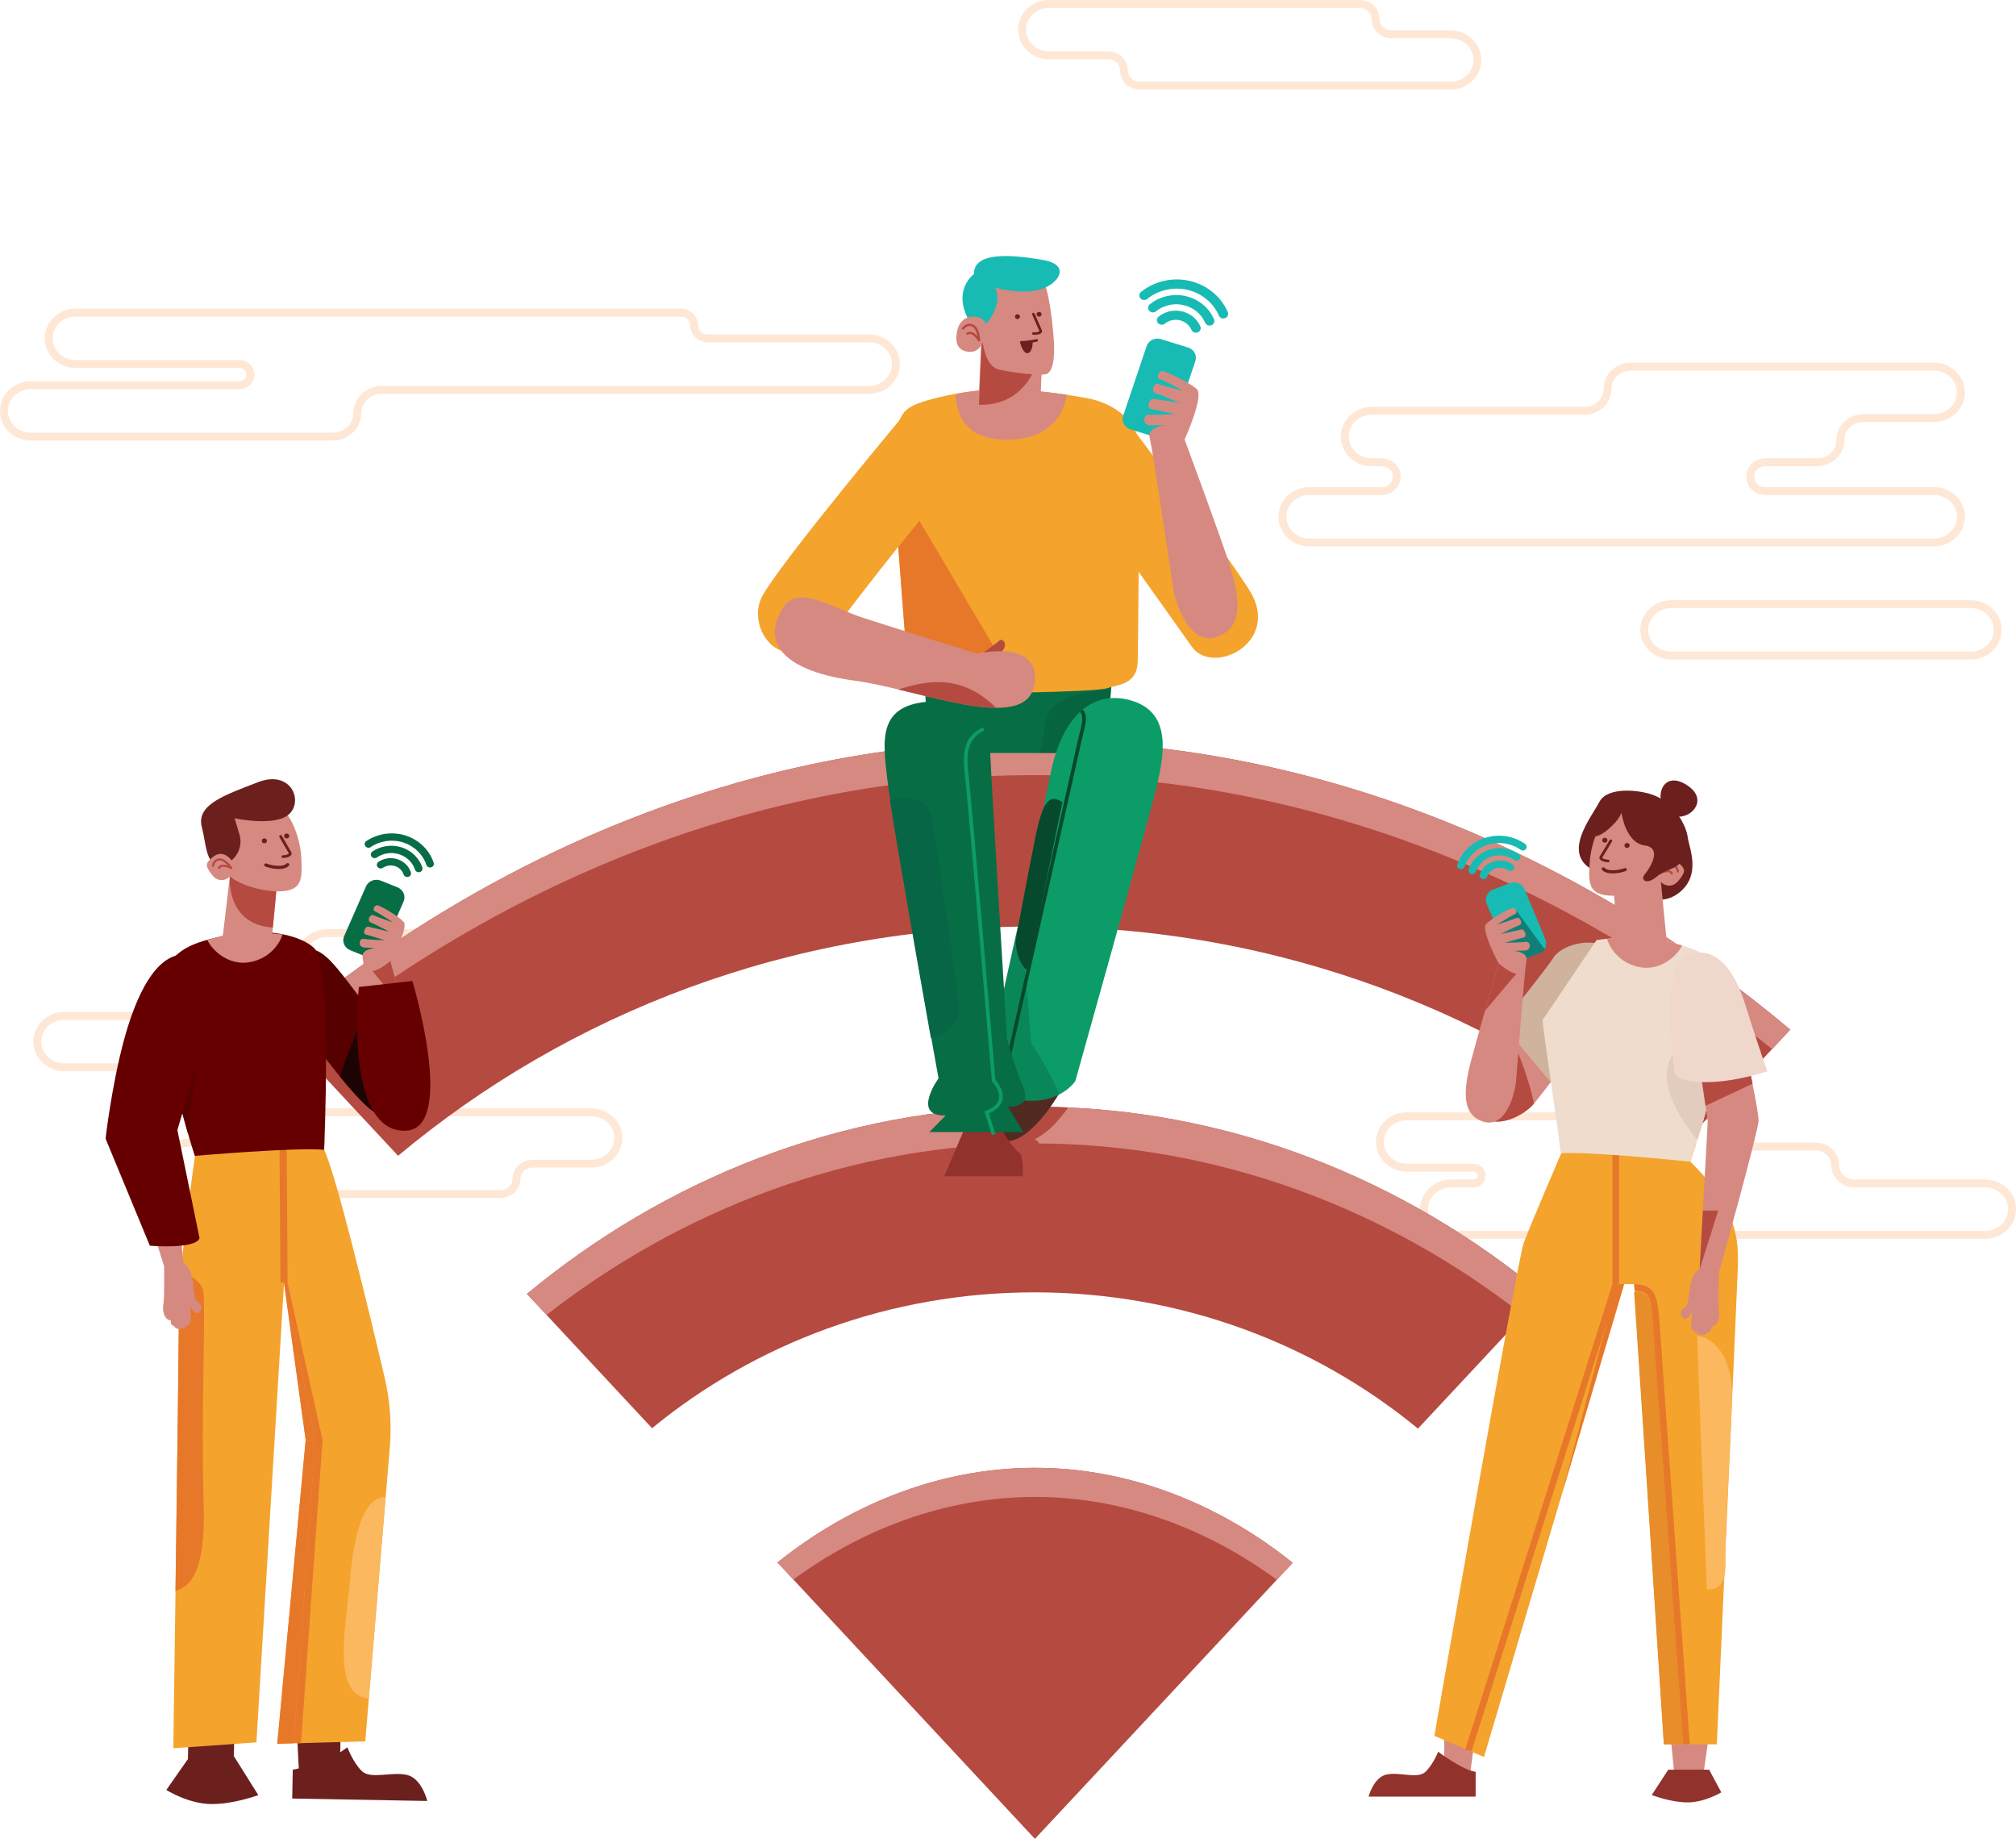 <svg width="511" height="466" viewBox="0 0 511 466" fill="none" xmlns="http://www.w3.org/2000/svg">
<path d="M220.281 85.756H179.37C177.485 85.756 175.953 84.291 175.953 82.488C175.953 80.686 174.42 79.221 172.535 79.221H19.145C15.387 79.221 12.334 82.14 12.334 85.733C12.334 89.326 15.387 92.244 19.145 92.244H60.676C62.22 92.244 63.485 93.442 63.485 94.93C63.485 96.407 62.232 97.616 60.676 97.616H7.81C4.052 97.616 1 100.535 1 104.128C1 107.721 4.052 110.64 7.81 110.64H84.378C87.795 110.64 90.568 107.988 90.568 104.721C90.568 101.454 93.341 98.802 96.758 98.802H220.281C224.039 98.802 227.091 95.884 227.091 92.291C227.091 88.674 224.051 85.756 220.281 85.756Z" stroke="#FEE7D5" stroke-width="2" stroke-miterlimit="10"/>
<path d="M348.656 4.837C348.656 2.721 346.856 1 344.643 1H265.886C262.128 1 259.075 3.919 259.075 7.512C259.075 11.105 262.128 14.023 265.886 14.023H280.881C283.094 14.023 284.894 15.744 284.894 17.86C284.894 19.977 286.694 21.698 288.907 21.698H367.664C371.422 21.698 374.474 18.779 374.474 15.186C374.474 11.593 371.422 8.674 367.664 8.674H352.669C350.443 8.674 348.656 6.965 348.656 4.837Z" stroke="#FEE7D5" stroke-width="2" stroke-miterlimit="10"/>
<path d="M67.158 285.709C67.158 283.593 68.957 281.872 71.171 281.872H149.928C153.685 281.872 156.738 284.791 156.738 288.384C156.738 291.977 153.685 294.895 149.928 294.895H134.933C132.719 294.895 130.919 296.616 130.919 298.733C130.919 300.849 129.12 302.57 126.906 302.57H48.15C44.392 302.57 41.339 299.651 41.339 296.058C41.339 292.465 44.392 289.547 48.15 289.547H63.144C65.358 289.547 67.158 287.837 67.158 285.709Z" stroke="#FEE7D5" stroke-width="2" stroke-miterlimit="10"/>
<path d="M465.161 295.233C465.161 292.651 462.972 290.558 460.272 290.558H443.356C441.142 290.558 439.343 288.837 439.343 286.721C439.343 284.605 437.543 282.884 435.329 282.884H356.573C352.815 282.884 349.762 285.802 349.762 289.395C349.762 292.988 352.815 295.907 356.573 295.907H373.489C374.644 295.907 375.581 296.802 375.581 297.907C375.581 299.012 374.644 299.907 373.489 299.907H367.761C364.003 299.907 360.951 302.826 360.951 306.419C360.951 310.012 364.003 312.93 367.761 312.93H503.19C506.947 312.93 510 310.012 510 306.419C510 302.826 506.947 299.907 503.19 299.907H470.038C467.35 299.907 465.161 297.814 465.161 295.233Z" stroke="#FEE7D5" stroke-width="2" stroke-miterlimit="10"/>
<path d="M92.222 270.465H16.275C12.517 270.465 9.464 267.547 9.464 263.954C9.464 260.361 12.517 257.442 16.275 257.442H92.234C95.992 257.442 99.045 260.361 99.045 263.954C99.032 267.547 95.992 270.465 92.222 270.465Z" stroke="#FEE7D5" stroke-width="2" stroke-miterlimit="10"/>
<path d="M117.53 249.488H82.955C79.197 249.488 76.145 246.57 76.145 242.977C76.145 239.384 79.197 236.465 82.955 236.465H117.53C121.288 236.465 124.34 239.384 124.34 242.977C124.34 246.581 121.288 249.488 117.53 249.488Z" stroke="#FEE7D5" stroke-width="2" stroke-miterlimit="10"/>
<path d="M499.553 166.128H423.594C419.836 166.128 416.783 163.209 416.783 159.616C416.783 156.023 419.836 153.105 423.594 153.105H499.553C503.311 153.105 506.364 156.023 506.364 159.616C506.364 163.221 503.311 166.128 499.553 166.128Z" stroke="#FEE7D5" stroke-width="2" stroke-miterlimit="10"/>
<path d="M466.487 111.535C466.487 108.442 469.114 105.93 472.349 105.93H490.226C493.984 105.93 497.036 103.012 497.036 99.419C497.036 95.826 493.984 92.907 490.226 92.907H413.33C410.095 92.907 407.468 95.419 407.468 98.512C407.468 101.605 404.841 104.116 401.606 104.116H347.683C343.925 104.116 340.872 107.035 340.872 110.628C340.872 114.221 343.925 117.14 347.683 117.14H350.225C352.328 117.14 354.043 118.779 354.043 120.791C354.043 122.802 352.328 124.442 350.225 124.442H331.873C328.115 124.442 325.063 127.36 325.063 130.954C325.063 134.547 328.115 137.465 331.873 137.465H490.238C493.996 137.465 497.048 134.547 497.048 130.954C497.048 127.36 493.996 124.442 490.238 124.442H447.442C445.338 124.442 443.623 122.802 443.623 120.791C443.623 118.779 445.338 117.14 447.442 117.14H460.637C463.86 117.14 466.487 114.628 466.487 111.535Z" stroke="#FEE7D5" stroke-width="2" stroke-miterlimit="10"/>
<path d="M262.298 327.5C299.378 327.5 333.272 340.535 359.419 362.035L391.16 328.035C356.609 299.256 311.624 280.465 262.298 280.465C213.033 280.465 168.121 299.221 133.571 327.895L165.275 361.93C191.422 340.5 225.255 327.5 262.298 327.5Z" fill="#B54A41"/>
<path d="M386.198 333.349L391.16 328.035C356.609 299.256 311.624 280.465 262.298 280.465C213.033 280.465 168.121 299.221 133.571 327.895L138.532 333.221C172.365 306.802 215.355 289.767 262.298 289.767C309.302 289.767 352.341 306.837 386.198 333.349Z" fill="#D68981"/>
<path d="M262.225 234.79C324.102 234.79 380.494 256.86 423.74 293.058L453.778 260.93C402.555 217.849 335.667 187.721 262.225 187.721C188.88 187.721 122.09 217.767 70.928 260.732L100.905 292.895C144.127 256.744 200.409 234.79 262.225 234.79Z" fill="#B54A41"/>
<path d="M449.181 265.849L453.79 260.93C402.567 217.849 335.679 187.721 262.237 187.721C188.892 187.721 122.102 217.767 70.939 260.732L75.536 265.663C126.067 224.721 191.069 196.43 262.225 196.43C333.49 196.442 398.578 224.814 449.181 265.849Z" fill="#D68981"/>
<path d="M327.653 396.046C309.971 381.802 287.18 371.965 262.322 371.965C237.465 371.965 214.723 381.779 197.065 395.953L262.322 466L327.653 396.046Z" fill="#B54A41"/>
<path d="M323.639 400.349L327.665 396.046C309.982 381.802 287.192 371.965 262.334 371.965C237.476 371.965 214.735 381.779 197.076 395.953L201.102 400.267C218.128 387.767 239.337 379.349 262.346 379.349C285.343 379.349 306.577 387.791 323.639 400.349Z" fill="#D68981"/>
<path d="M243.375 281.384L240.213 284.605H248.483L244.008 295.163H263.843C263.843 295.163 264.366 290.046 262.809 289.058C262.651 288.953 262.481 288.802 262.286 288.628C262.468 288.546 262.651 288.465 262.833 288.384C262.894 288.349 262.955 288.314 263.016 288.279C263.283 288.139 263.539 287.988 263.806 287.825C263.843 287.802 263.879 287.779 263.916 287.756C264.195 287.57 264.487 287.372 264.767 287.151C264.84 287.105 264.901 287.046 264.974 287C265.253 286.779 265.533 286.546 265.813 286.302C265.837 286.279 265.861 286.256 265.886 286.244C266.153 286.012 266.409 285.767 266.664 285.512C266.725 285.453 266.786 285.395 266.847 285.337C267.114 285.07 267.382 284.802 267.637 284.512C267.686 284.465 267.722 284.419 267.771 284.36C268.014 284.105 268.245 283.837 268.476 283.57C268.513 283.523 268.561 283.477 268.598 283.43C268.853 283.128 269.109 282.825 269.352 282.523C269.4 282.465 269.437 282.407 269.486 282.349C269.729 282.035 269.972 281.732 270.203 281.419C270.398 281.163 270.58 280.907 270.762 280.651C267.941 280.523 265.12 280.453 262.274 280.453C255.913 280.453 249.602 280.779 243.375 281.384Z" fill="#B54A41"/>
<path d="M284.176 104.721L273.608 123.779C273.608 123.779 296.642 156.197 302.078 163.86C307.514 171.535 325.111 162.593 316.574 149.372C308.025 136.139 284.176 104.721 284.176 104.721Z" fill="#F4A32D"/>
<path d="M242.196 190.826H273.608C277.269 190.826 280.333 188.163 280.674 184.674L281.878 172.302H234.266L235.118 184.488C235.373 188.058 238.462 190.826 242.196 190.826Z" fill="#076D45"/>
<path opacity="0.25" d="M273.62 190.826C277.281 190.826 280.346 188.163 280.686 184.675L281.647 174.791C275.274 175.07 265.959 176.442 265.034 183.14C264.682 185.64 264.11 188.291 263.478 190.814H273.62V190.826Z" fill="#06492C"/>
<path d="M269.729 274.709C268.671 277.291 260.754 290.384 254.369 289.058C247.984 287.744 251.438 274.872 253.165 270.919L269.729 274.709Z" fill="#6B201E"/>
<path d="M287.326 177.709C278.91 174.884 269.644 178.942 266.19 196.511C262.736 214.081 250.064 270.488 250.064 270.488C250.064 270.488 250.854 278.163 259.902 278.895C268.95 279.639 272.574 273.942 272.574 273.942C272.574 273.942 291.729 205.709 293.273 198.965C295.085 191.07 296.897 180.93 287.326 177.709Z" fill="#0C9C67"/>
<path d="M254.174 276.814L253.287 276.628C253.469 275.826 271.2 196.756 273.158 187.872C273.304 187.233 273.45 186.616 273.608 186.012C274.216 183.547 274.751 181.419 273.766 180.407L274.435 179.814C275.761 181.163 275.177 183.5 274.508 186.209C274.362 186.802 274.204 187.419 274.07 188.047C272.1 196.942 254.357 276.023 254.174 276.814Z" fill="#06492C"/>
<path opacity="0.25" d="M258.674 231.709C254.381 251.233 250.052 270.5 250.052 270.5C250.052 270.5 250.283 272.651 251.839 274.791C250.368 280.163 249.444 288.047 254.369 289.058C259.404 290.105 265.399 282.163 268.221 277.5C268.342 277.442 268.44 277.384 268.549 277.326C266.068 271.465 261.374 264.186 261.374 264.186L258.674 231.709Z" fill="#06492C"/>
<path d="M269.303 203.256C265.74 201.105 264.256 203.139 262.286 212.919C260.316 222.698 258.078 234.779 257.555 237.849C257.154 240.267 258.492 244.826 260.474 245.919C263.295 232.349 266.944 214.802 269.303 203.256Z" fill="#06492C"/>
<path d="M227.517 136.407C227.517 136.407 229.937 168.767 230.277 171.488C230.606 174.197 231.871 175.116 238.146 175.5C244.421 175.883 277.451 175.442 280.564 174.418C283.69 173.395 288.311 173.523 288.396 167.337C288.494 161.151 288.895 118.314 288.749 113.128C288.615 107.93 283.799 102.36 275.214 100.837C266.628 99.314 260.146 98.732 253.664 98.639C247.194 98.546 234.57 100.837 230.752 103.162C226.945 105.476 225.547 110.709 227.517 136.407Z" fill="#F4A32D"/>
<path d="M256.23 111.395C266.907 110.895 269.717 104.279 270.41 100.035C264.11 99.093 258.881 98.697 253.676 98.628C250.708 98.593 246.44 99.046 242.317 99.79C242.268 103.046 243.278 112 256.23 111.395Z" fill="#D68981"/>
<path d="M233.026 131.942C231.469 133.86 229.669 136.081 227.687 138.57C228.234 145.86 229.998 169.197 230.277 171.477C230.606 174.186 231.871 175.104 238.146 175.488C241.089 175.674 249.918 175.663 258.784 175.511L233.026 131.942Z" fill="#E77829"/>
<path d="M230.764 103.163C230.764 103.163 197.527 142.825 193.125 151.244C188.722 159.651 199.497 175.232 213.568 156.686C227.651 138.139 239.362 124.267 239.362 124.267L230.764 103.163Z" fill="#F4A32D"/>
<path d="M246.525 167.302C246.525 167.302 252.593 163.093 253.287 162.36C253.98 161.639 255.585 162.942 254.174 164.826C252.764 166.721 252.46 167.163 246.525 167.302Z" fill="#B54A41"/>
<path d="M198.585 153.825C192.249 163.628 200.093 170.267 216.486 172.465C232.892 174.663 259.623 186 262.104 173.837C264.584 161.674 247.644 165.651 247.644 165.651C247.644 165.651 226.301 159.035 218.578 156.5C210.844 153.976 202.306 148.081 198.585 153.825Z" fill="#D68981"/>
<path d="M227.675 174.721C236.37 176.802 245.71 179.36 252.496 179.383C243.193 170.128 233.95 172.849 227.675 174.721Z" fill="#B54A41"/>
<path d="M244.543 285.86L239.362 298.07H259.197C259.197 298.07 259.72 292.953 258.163 291.965C256.607 290.977 253.676 285.86 253.676 285.86H244.543Z" fill="#91322D"/>
<path d="M236.078 177.756C222.518 178.5 223.662 187.163 224.951 197.802C226.24 208.442 237.89 273.267 237.89 273.267C237.89 273.267 230.898 282.919 239.702 282.674L235.568 286.884H259.379L255.5 280.453C255.5 280.453 261.714 280.953 259.379 275.5C257.044 270.058 255.245 263.128 255.245 263.128C255.245 263.128 251.365 199.791 251.11 193.105C250.854 186.418 249.541 177.023 236.078 177.756Z" fill="#076D45"/>
<path d="M235.957 263.047C239.958 262.372 243.424 258.814 243.132 255.337C242.731 250.488 237.453 215.023 236.443 208.244C235.555 202.302 231.25 201.57 225.571 202.779C227.553 215.605 233.014 246.523 235.957 263.047Z" fill="#076645"/>
<path d="M251.414 287.639L249.492 281.593L249.93 281.465C249.954 281.453 252.508 280.686 253.129 278.767C253.554 277.465 253.007 275.884 251.499 274.081L251.414 273.977L251.402 273.849C251.341 273.139 245.309 202.395 244.506 195.686C243.655 188.593 245.734 186.011 249.127 184.314L249.553 185.081C246.416 186.651 244.628 188.953 245.418 195.581C246.209 202.151 252.01 270.174 252.302 273.639C253.943 275.639 254.515 277.453 254.004 279.023C253.408 280.86 251.499 281.802 250.635 282.139L252.302 287.372L251.414 287.639Z" fill="#0C9C67"/>
<path d="M301.154 88.069L294.246 85.942C292.738 85.476 291.133 86.267 290.646 87.697L284.687 105.36C284.201 106.802 285.028 108.337 286.524 108.802L293.431 110.93C294.939 111.395 296.544 110.604 297.031 109.174L302.99 91.511C303.476 90.069 302.649 88.534 301.154 88.069Z" fill="#17BBB3"/>
<path d="M297.42 149.36C298.174 153.651 301.822 163.849 308.548 161.372C315.273 158.895 314.58 151.512 311.041 141.221C307.514 130.93 300.266 111.384 300.266 111.384C300.266 111.384 305.264 100.36 303.367 98.616C301.47 96.872 295.73 94.232 294.72 94.07C293.711 93.907 292.823 95.674 294.112 96.116C295.401 96.546 299.998 99.081 299.998 99.081C299.998 99.081 294.307 97.593 293.468 97.291C292.628 96.977 291.4 99.209 293.018 99.698C294.635 100.198 299.038 102.105 299.038 102.105C299.038 102.105 293.054 101.174 292.227 101.058C291.4 100.93 290.427 103.465 291.789 103.651C293.151 103.837 297.809 104.953 297.809 104.953C297.809 104.953 292.507 105.198 291.12 105.081C289.734 104.965 289.406 107.93 291.802 107.802C294.197 107.674 295.036 107.744 295.036 107.744C295.036 107.744 290.634 108.36 291.412 111.023C292.179 113.686 296.97 146.791 297.42 149.36Z" fill="#D68981"/>
<path d="M302.844 84.279C302.479 84.197 302.163 83.953 302.005 83.593C301.482 82.383 300.375 81.476 299.038 81.162C297.712 80.849 296.289 81.174 295.243 82.023C294.732 82.442 293.966 82.372 293.528 81.883C293.091 81.395 293.164 80.662 293.674 80.244C295.316 78.918 297.53 78.418 299.609 78.907C301.689 79.395 303.428 80.814 304.255 82.709C304.51 83.302 304.218 83.988 303.598 84.232C303.355 84.314 303.087 84.337 302.844 84.279Z" fill="#17BBB3"/>
<path d="M306.322 82.477C305.957 82.395 305.641 82.151 305.483 81.791C304.51 79.558 302.467 77.884 300.01 77.314C297.554 76.744 294.939 77.337 293.005 78.895C292.495 79.314 291.729 79.244 291.291 78.756C290.853 78.267 290.926 77.535 291.437 77.116C293.954 75.081 297.384 74.314 300.582 75.046C303.793 75.791 306.456 77.977 307.721 80.895C307.976 81.488 307.684 82.163 307.064 82.419C306.833 82.512 306.565 82.523 306.322 82.477Z" fill="#17BBB3"/>
<path d="M309.8 80.674C309.435 80.593 309.119 80.349 308.961 79.988C307.55 76.733 304.571 74.291 300.995 73.453C297.42 72.628 293.601 73.488 290.792 75.756C290.281 76.174 289.515 76.105 289.077 75.616C288.64 75.128 288.712 74.395 289.223 73.977C292.628 71.233 297.25 70.186 301.567 71.186C305.896 72.186 309.508 75.139 311.211 79.081C311.466 79.674 311.174 80.36 310.554 80.605C310.311 80.709 310.043 80.721 309.8 80.674Z" fill="#17BBB3"/>
<path d="M247.984 103.163L248.848 83.035L264.463 84.186L263.599 104.314C263.599 104.314 257.993 107.035 254.114 106.709C250.234 106.372 247.984 103.163 247.984 103.163Z" fill="#D68981"/>
<path d="M248.994 83.605L263.697 88.802C263.697 88.802 261.824 102.93 248.13 102.581L248.994 83.605Z" fill="#B54A41"/>
<path d="M248.592 81.709C248.823 83.698 248.763 92.674 253.25 93.663C257.738 94.651 262.906 95.093 264.901 94.872C266.883 94.651 267.406 90.698 267.138 86.57C266.883 82.442 266.02 75.105 264.901 72.221C263.782 69.337 258.857 69.337 256.23 69.5C253.603 69.663 248.507 71.233 248.592 74.035C248.677 76.837 248.592 81.709 248.592 81.709Z" fill="#D68981"/>
<path d="M249.894 82.186C249.894 82.186 254.381 77.325 252.253 72.872C252.253 72.872 258.334 74.709 263.295 73.453C268.257 72.198 271.699 67.151 264.451 65.895C257.215 64.639 246.768 63.488 246.878 69.442C246.878 69.442 240.821 73.767 246.184 82.186H249.894Z" fill="#17BBB3"/>
<path d="M249.796 84.43C250.21 82.384 250.052 80.721 247.461 80.302C244.871 79.895 243.144 81.453 242.633 83.767C242.11 86.081 242.293 88.465 244.871 89.046C247.474 89.628 249.018 88.221 249.796 84.43Z" fill="#D68981"/>
<path d="M248.167 86.558C248.057 86.558 247.96 86.5 247.899 86.407C247.644 85.965 246.805 84.791 246.002 84.663C245.734 84.628 245.491 84.698 245.248 84.907L244.834 84.477C245.211 84.139 245.637 84.012 246.099 84.081C246.732 84.174 247.303 84.674 247.729 85.151C247.376 83.221 246.561 82.756 246.075 82.651C245.345 82.5 244.567 83.012 244.263 83.558L243.728 83.291C244.141 82.546 245.139 81.872 246.209 82.081C246.963 82.233 248.252 82.977 248.483 86.233C248.495 86.372 248.398 86.488 248.264 86.535C248.228 86.558 248.191 86.558 248.167 86.558Z" fill="#B54A41"/>
<path d="M257.896 80.849C258.245 80.849 258.528 80.578 258.528 80.244C258.528 79.91 258.245 79.639 257.896 79.639C257.546 79.639 257.263 79.91 257.263 80.244C257.263 80.578 257.546 80.849 257.896 80.849Z" fill="#6B201E"/>
<path d="M263.381 80.244C263.73 80.244 264.013 79.973 264.013 79.639C264.013 79.305 263.73 79.035 263.381 79.035C263.031 79.035 262.748 79.305 262.748 79.639C262.748 79.973 263.031 80.244 263.381 80.244Z" fill="#6B201E"/>
<path d="M262.274 84.849C262.152 84.849 262.018 84.849 261.909 84.837C261.727 84.826 261.593 84.663 261.605 84.488C261.617 84.314 261.775 84.174 261.97 84.198C262.748 84.256 263.344 84.081 263.453 83.93C263.466 83.919 263.466 83.907 263.441 83.849C263.149 83.244 261.69 79.849 261.629 79.709C261.556 79.546 261.641 79.361 261.812 79.291C261.982 79.221 262.177 79.302 262.25 79.465C262.262 79.5 263.757 82.988 264.049 83.581C264.171 83.826 264.159 84.081 264.001 84.302C263.685 84.709 262.943 84.849 262.274 84.849Z" fill="#6B201E"/>
<path d="M262.687 85.942C262.663 85.942 260.535 86.442 258.869 86.418C258.686 86.418 258.528 86.558 258.528 86.732C258.528 86.802 258.552 86.872 258.601 86.93C258.771 87.546 259.428 89.558 260.413 89.511C261.52 89.453 261.727 87.57 261.775 86.791C262.395 86.686 262.821 86.581 262.858 86.57C262.87 86.57 262.882 86.57 262.894 86.558C263.052 86.5 263.149 86.337 263.101 86.174C263.052 86 262.87 85.895 262.687 85.942Z" fill="#6B201E"/>
<path d="M374.036 439.232L372.224 452.477H366.071V438.035L374.036 439.232Z" fill="#D68981"/>
<path d="M433.213 439.5H423.411L424.53 451.139H431.535L433.213 439.5Z" fill="#D68981"/>
<path d="M429.881 290.128L395.185 288.546L395.732 292.256C395.732 292.256 387.9 310.442 386.222 314.988C384.544 319.535 363.566 439.895 363.566 439.895L376.153 445.244L411.676 325.418H414.217L421.745 442.035H435.171C435.171 442.035 440.206 328.895 440.486 321.407C440.766 313.918 440.206 305.895 428.458 294.395L429.881 290.128Z" fill="#F4A32D"/>
<path d="M409.791 325.43C410.411 325.43 411.043 325.43 411.664 325.43C406.398 343.198 401.132 360.953 395.866 378.721C400.512 360.953 405.145 343.186 409.791 325.43Z" fill="#E77829"/>
<path d="M424.713 415.419C421.757 374.395 421.867 375.826 421.794 374.779C421.697 373.535 420.845 362.279 420.602 358.198C420.432 355.302 419.471 336.756 418.45 330.93C418.304 330.128 417.975 328.477 416.65 327.756C415.762 327.267 414.765 327.384 414.205 327.488C415.324 344.221 416.516 362.174 417.623 378.907C419.009 399.953 420.383 421 421.745 442.035C422.56 442.035 423.387 442.035 424.202 442.035C425.017 442.035 425.831 442.035 426.634 442.035C426.61 441.64 425.6 427.779 425.576 427.372C425.552 427.046 424.737 415.686 424.713 415.419Z" fill="#E78D29"/>
<path d="M430.185 338.523C435.366 339.163 439.087 345.081 439.014 353.418C438.929 362.884 437.142 388.244 437.373 395.163C437.543 400.372 436.424 403.058 432.642 402.767C431.912 384.535 430.915 359.349 430.185 338.523Z" fill="#FCB85E"/>
<path d="M426.634 442.105L428.312 442C428.239 441.023 421.271 344.372 420.748 336.465C420.249 329.093 419.958 325.442 414.217 325.442L414.327 327.139C418.085 327.139 418.523 328.337 419.07 336.57C419.593 344.465 426.561 441.128 426.634 442.105Z" fill="#E77829"/>
<path d="M373.003 443.791C385.468 404.337 397.921 364.884 410.387 325.43C409.827 325.43 409.268 325.43 408.708 325.43C396.267 364.744 383.826 404.058 371.385 443.372L373.003 443.791Z" fill="#E77829"/>
<path d="M410.387 289.198H408.708V325.419H410.387V289.198Z" fill="#E77829"/>
<path d="M433.213 448.465H422.864L418.669 454.884C418.669 454.884 423.424 456.756 427.765 456.756C432.107 456.756 436.302 454.209 436.302 454.209L433.213 448.465Z" fill="#91322D"/>
<path d="M374.036 449V455.291H346.905C346.905 455.291 348.169 450.337 351.526 449.674C354.882 449 359.358 450.884 361.316 449C363.274 447.128 364.538 443.918 364.538 443.918C364.538 443.918 370.68 448.593 374.036 449Z" fill="#91322D"/>
<path d="M407.188 255.349C401.862 262.558 390.539 277.814 388.448 280.093C386.344 282.372 379.631 286.512 375.301 282.64C370.96 278.756 390.126 255.407 395.161 250.14C400.195 244.872 402.859 242.651 406.349 245.454C409.851 248.256 410.97 250.244 407.188 255.349Z" fill="#D68981"/>
<path d="M388.8 279.686C388.666 279.849 388.545 279.989 388.448 280.093C386.344 282.372 379.631 286.512 375.301 282.64C372.857 280.454 377.867 272.105 383.595 264.279L383.705 264.233C383.705 264.221 387.523 272.756 388.8 279.686Z" fill="#B54A41"/>
<path d="M395.027 276.616L380.762 259.5C380.762 259.5 392.23 245.186 393.774 242.651C395.319 240.105 402.263 236.768 409.56 240.64C416.856 244.523 413.5 250.942 408.745 256.826C403.978 262.698 395.027 276.616 395.027 276.616Z" fill="#D0B39C"/>
<path d="M378.414 225.442L382.707 223.814C384.179 223.256 385.833 223.942 386.417 225.337L391.707 238.035C392.291 239.442 391.573 241.023 390.114 241.582L385.821 243.221C384.349 243.779 382.695 243.093 382.112 241.698L376.821 229C376.238 227.593 376.955 226 378.414 225.442Z" fill="#17BBB3"/>
<path d="M382.33 242.21L378.414 232.803L384.325 230.721L391.622 240.686C391.378 240.989 391.062 241.233 390.661 241.384L385.286 243.43C384.118 243.872 382.793 243.326 382.33 242.21Z" fill="#117F77"/>
<path d="M384.252 274.151C383.899 277.605 381.564 285.884 376.08 284.268C370.595 282.64 370.741 276.744 372.978 268.396C375.216 260.047 379.874 244.151 379.874 244.151C379.874 244.151 375.289 235.651 376.7 234.163C378.11 232.675 382.525 230.291 383.316 230.105C384.106 229.919 384.909 231.291 383.911 231.698C382.902 232.105 379.4 234.361 379.4 234.361C379.4 234.361 383.838 232.896 384.495 232.605C385.152 232.314 386.246 234.023 384.994 234.5C383.741 234.977 380.348 236.721 380.348 236.721C380.348 236.721 385.042 235.675 385.699 235.535C386.344 235.396 387.256 237.361 386.198 237.582C385.128 237.803 381.491 238.919 381.491 238.919C381.491 238.919 385.711 238.849 386.818 238.675C387.913 238.5 388.338 240.849 386.429 240.872C384.519 240.896 383.851 240.989 383.851 240.989C383.851 240.989 387.377 241.256 386.915 243.407C386.429 245.547 384.471 272.082 384.252 274.151Z" fill="#D68981"/>
<path d="M379.886 244.14C379.886 244.14 382.574 246.547 384.374 246.744L376.42 256.116C378.22 249.791 379.886 244.14 379.886 244.14Z" fill="#B54A41"/>
<path d="M376.323 222.721C376.602 222.64 376.846 222.43 376.955 222.14C377.308 221.151 378.135 220.372 379.181 220.058C380.227 219.744 381.37 219.93 382.245 220.547C382.671 220.849 383.279 220.768 383.595 220.349C383.911 219.942 383.814 219.361 383.388 219.058C382.014 218.093 380.227 217.803 378.597 218.291C376.967 218.779 375.666 220 375.119 221.547C374.949 222.035 375.216 222.558 375.727 222.721C375.921 222.779 376.128 222.779 376.323 222.721Z" fill="#17BBB3"/>
<path d="M373.453 221.465C373.732 221.384 373.976 221.174 374.085 220.884C374.73 219.058 376.262 217.628 378.183 217.047C380.105 216.465 382.209 216.802 383.839 217.942C384.264 218.244 384.872 218.163 385.188 217.744C385.505 217.337 385.407 216.756 384.982 216.454C382.866 214.965 380.105 214.523 377.6 215.279C375.095 216.035 373.088 217.907 372.249 220.291C372.078 220.779 372.346 221.302 372.857 221.465C373.064 221.523 373.27 221.523 373.453 221.465Z" fill="#17BBB3"/>
<path d="M370.595 220.209C370.874 220.128 371.118 219.919 371.227 219.628C372.164 216.965 374.401 214.872 377.198 214.035C379.995 213.198 383.072 213.686 385.432 215.349C385.857 215.651 386.465 215.57 386.781 215.151C387.098 214.744 387 214.163 386.575 213.86C383.717 211.849 379.995 211.256 376.615 212.279C373.234 213.302 370.534 215.826 369.391 219.046C369.221 219.535 369.488 220.058 369.999 220.221C370.193 220.267 370.4 220.267 370.595 220.209Z" fill="#17BBB3"/>
<path d="M428.446 294.395C428.446 294.395 402.993 291.721 395.72 292.256C395.72 292.256 391.524 263.639 390.965 258.558L404.671 238.232C404.671 238.232 415.02 236.628 421.174 238.232C427.327 239.837 435.439 241.174 437.117 249.197C438.808 257.221 433.773 279.151 428.446 294.395Z" fill="#EFDCCC"/>
<path d="M430.27 288.884C427.887 286.07 423.934 280.733 422.718 275.116C420.943 266.895 428.592 262.779 428.592 262.779C430.538 261.546 433.128 265.256 435.317 269.523C434.004 275.849 432.216 282.674 430.27 288.884Z" fill="#E1CCBD"/>
<path d="M415.056 244.977C409.973 243.732 407.857 239.767 407.322 237.895C410.8 237.535 416.966 237.128 421.174 238.221C422.828 238.651 424.615 239.07 426.379 239.593C424.968 242.477 420.529 246.314 415.056 244.977Z" fill="#D68981"/>
<path d="M419.374 201.593C415.786 200.128 407.468 199.256 405.413 203.198C403.357 207.14 396.012 215.977 403.43 220.291C410.849 224.593 419.033 230.988 425.26 226.488C431.487 221.988 428.118 214.837 427.777 212.093C427.425 209.349 424.628 203.733 419.374 201.593Z" fill="#6B201E"/>
<path d="M427.583 198.953C434.125 203.174 427.048 209.174 422.974 206.128C418.899 203.07 421.04 194.732 427.583 198.953Z" fill="#6B201E"/>
<path d="M422.718 241.174L420.334 216.767L408.453 217.977L410.131 240.105L422.718 241.174Z" fill="#D68981"/>
<path d="M420.979 223.36C418.486 225.698 411.25 227.535 406.908 226.86C402.567 226.186 402.567 223.395 402.992 217.977C403.418 212.558 407.468 199.849 417.817 205.465C428.166 211.081 424.141 220.395 420.979 223.36Z" fill="#D68981"/>
<path d="M420.59 219.36C422.183 217.581 423.764 217.198 425.515 218.721C427.266 220.244 427.339 220.849 425.515 223.116C423.691 225.395 421.478 224.256 420.59 223.116C419.714 221.977 419.641 220.419 420.59 219.36Z" fill="#D68981"/>
<path d="M420.493 221.558C420.578 221.605 420.687 221.616 420.772 221.57C421.186 221.349 422.426 220.826 423.107 221.105C423.338 221.198 423.484 221.372 423.557 221.639L424.092 221.5C423.971 221.07 423.703 220.767 423.314 220.616C422.779 220.407 422.086 220.512 421.526 220.686C422.767 219.372 423.618 219.372 424.056 219.523C424.7 219.744 425.053 220.488 425.004 221.058L425.552 221.093C425.613 220.337 425.163 219.349 424.238 219.023C423.582 218.791 422.207 218.767 420.395 221.174C420.322 221.279 420.322 221.407 420.42 221.5C420.456 221.535 420.468 221.546 420.493 221.558Z" fill="#B54A41"/>
<path d="M411.749 214.174C411.797 213.826 412.126 213.581 412.491 213.628C412.855 213.674 413.111 213.988 413.062 214.337C413.013 214.686 412.685 214.93 412.32 214.884C411.968 214.837 411.712 214.523 411.749 214.174Z" fill="#6B201E"/>
<path d="M406.13 212.849C406.179 212.5 406.507 212.256 406.872 212.302C407.237 212.349 407.492 212.663 407.443 213.012C407.395 213.36 407.067 213.605 406.702 213.558C406.337 213.512 406.081 213.198 406.13 212.849Z" fill="#6B201E"/>
<path d="M407.212 218.477C407.346 218.488 407.48 218.5 407.602 218.511C407.796 218.523 407.954 218.372 407.966 218.198C407.979 218.011 407.833 217.849 407.626 217.849C406.799 217.814 406.215 217.546 406.118 217.384C406.106 217.372 406.106 217.36 406.142 217.302C406.531 216.721 408.514 213.384 408.599 213.232C408.696 213.07 408.635 212.872 408.465 212.779C408.295 212.686 408.076 212.744 407.979 212.907C407.954 212.942 405.911 216.372 405.534 216.942C405.376 217.186 405.352 217.453 405.486 217.686C405.753 218.151 406.519 218.395 407.212 218.477Z" fill="#6B201E"/>
<path d="M408.769 221.337C409.949 221.337 411.214 221.058 412.077 220.744C412.296 220.663 412.405 220.43 412.32 220.232C412.235 220.023 411.992 219.918 411.785 220C410.204 220.57 407.565 220.872 406.714 219.93C406.556 219.767 406.3 219.744 406.118 219.895C405.948 220.046 405.923 220.29 406.081 220.465C406.665 221.104 407.687 221.337 408.769 221.337Z" fill="#6B201E"/>
<path d="M403.503 211.151C404.038 213.919 410.362 208.407 410.982 205.93C410.982 205.93 412.016 213.605 416.856 214.244C421.684 214.884 417.902 220.407 416.856 221.628C415.811 222.849 417.148 224.535 420.055 222.07C422.961 219.605 426.987 220.57 426.853 215.093C426.719 209.605 422.256 203.058 414.205 202.116C406.154 201.174 402.871 207.884 403.503 211.151Z" fill="#6B201E"/>
<path d="M428.312 253.279L439.452 252.07C439.452 252.07 445.885 281.081 445.752 284.035C445.618 286.977 435.694 322.558 435.694 322.558C435.694 322.558 435.427 330.581 435.694 332.058C435.962 333.535 435.524 336.116 433.724 336.209C433.724 336.209 433.894 337.535 432.946 337.558C432.946 337.558 432.52 338.384 431.426 338.36C430.319 338.337 428.483 336.953 428.641 335.825C428.799 334.697 428.799 332.57 428.799 332.57C428.799 332.57 427.437 335.023 426.598 334.023C425.758 333.023 425.734 332.198 427.169 331.244C428.616 330.291 427.498 323.232 430.818 321.628L432.873 284.046L428.312 253.279Z" fill="#D68981"/>
<path d="M439.452 252.081L428.312 253.291L432.313 280.221L444.219 274.639C442.347 265.139 439.452 252.081 439.452 252.081Z" fill="#B54A41"/>
<path d="M431.632 306.779L430.818 321.628L435.524 306.779H431.632Z" fill="#B54A41"/>
<path d="M426.853 242.581C431.596 239.744 438.187 241.384 442.249 254.221C446.311 267.058 447.989 271.477 447.989 271.477C447.989 271.477 440.157 274.174 432.605 274.232C425.053 274.291 424.482 272.151 424.482 272.151C424.482 272.151 420.833 246.186 426.853 242.581Z" fill="#EFD7CC"/>
<path d="M103.058 449.768C99.166 448.919 93.912 451 91.675 448.779C89.437 446.558 88.051 442.791 88.051 442.791C88.051 442.791 87.333 443.314 86.239 444.047L86.397 435.907L75.184 437.395L75.731 448.128C75.196 448.291 74.673 448.419 74.211 448.465L74.065 455.779L108.312 456.395C108.299 456.407 106.949 450.616 103.058 449.768Z" fill="#6B201E"/>
<path d="M59.301 445.07H59.277L59.459 435.895L47.833 435.686L47.639 445.767L42.154 453.605C42.154 453.605 47.651 457.07 53.391 457.174C59.131 457.279 65.479 454.907 65.479 454.907L59.301 445.07Z" fill="#6B201E"/>
<path d="M48.478 290.035L82.262 288.872L82.165 291.372C85.229 297.744 93.584 332.442 97.488 349.058C98.862 354.895 99.3 360.895 98.801 366.872L92.587 441.291L70.283 441.907L77.495 364.907L71.998 325.035L64.993 441.546L43.929 443.035C43.929 443.035 45.474 337.895 45.34 330.407C45.206 322.919 49.414 292.942 49.414 292.942L48.478 290.035Z" fill="#F4A32D"/>
<path d="M51.591 327.593C51.372 325.163 48.806 323.291 45.815 322.302C45.486 325.756 45.291 328.663 45.316 330.384C45.389 334.768 44.902 372.57 44.477 403.186C48.235 402.105 52.114 398.337 51.628 381.675C50.947 358.396 52.114 333.419 51.591 327.593Z" fill="#E77829"/>
<path d="M71.974 325.012C74.625 338.337 77.276 351.675 79.927 365C79.112 364.965 78.297 364.93 77.47 364.884C75.646 351.593 73.81 338.302 71.974 325.012Z" fill="#E77829"/>
<path d="M74.467 441.779L70.271 441.896L77.47 364.884L79.927 365L74.467 441.779Z" fill="#E77829"/>
<path d="M72.685 291.408L70.86 291.418L71.072 325.011L72.896 325.001L72.685 291.408Z" fill="#E77829"/>
<path d="M76.303 441.802L74.479 441.686L79.915 365C77.264 351.675 74.612 338.337 71.961 325.012C72.265 325.012 72.569 325.012 72.873 325.012C75.829 338.302 78.796 351.605 81.751 364.895L76.303 441.802Z" fill="#E77829"/>
<path d="M97.743 379.384C92.198 379.105 89.62 389.14 88.768 399.977C87.917 410.814 84.037 428.186 92.453 430.279C92.806 430.372 93.134 430.407 93.463 430.465L97.743 379.384Z" fill="#FCB85E"/>
<path d="M73.652 243.082C65.71 250.884 71.84 254.558 76.388 260.314C80.924 266.07 89.364 277.698 94.314 281.43C99.251 285.151 112.556 277.779 98.838 262.151C85.108 246.512 81.593 235.291 73.652 243.082Z" fill="#560000"/>
<path d="M86.141 272.803C89.121 276.442 92.064 279.744 94.302 281.43C99.239 285.151 112.544 277.779 98.826 262.151C96.685 259.71 94.8 257.384 93.098 255.221C91.833 258.024 88.513 265.64 86.141 272.803Z" fill="#1D0404"/>
<path d="M100.771 224.872L96.515 223.163C95.056 222.582 93.39 223.233 92.769 224.628L87.236 237.221C86.628 238.617 87.309 240.21 88.768 240.803L93.025 242.512C94.484 243.093 96.15 242.442 96.77 241.047L102.304 228.454C102.912 227.07 102.231 225.465 100.771 224.872Z" fill="#076D45"/>
<path d="M93.973 273.465C94.265 276.919 96.43 285.244 101.939 283.721C107.448 282.198 107.424 276.291 105.356 267.907C103.289 259.512 98.935 243.535 98.935 243.535C98.935 243.535 103.69 235.116 102.304 233.605C100.917 232.093 96.564 229.628 95.773 229.43C94.983 229.233 94.156 230.582 95.153 231.012C96.15 231.442 99.616 233.756 99.616 233.756C99.616 233.756 95.202 232.209 94.557 231.907C93.912 231.605 92.781 233.291 94.022 233.791C95.275 234.291 98.619 236.093 98.619 236.093C98.619 236.093 93.937 234.965 93.292 234.814C92.648 234.663 91.699 236.605 92.757 236.849C93.827 237.082 97.439 238.268 97.439 238.268C97.439 238.268 93.219 238.116 92.125 237.93C91.03 237.744 90.556 240.07 92.465 240.128C94.375 240.186 95.031 240.291 95.031 240.291C95.031 240.291 91.492 240.5 91.918 242.651C92.368 244.826 93.803 271.396 93.973 273.465Z" fill="#D68981"/>
<path d="M98.947 243.547C98.947 243.547 96.211 245.907 94.411 246.07L102.182 255.582C100.492 249.21 98.947 243.547 98.947 243.547Z" fill="#B54A41"/>
<path d="M102.924 222.198C102.644 222.105 102.401 221.895 102.304 221.605C101.975 220.605 101.161 219.814 100.127 219.488C99.093 219.151 97.95 219.314 97.05 219.919C96.612 220.209 96.016 220.116 95.7 219.698C95.396 219.279 95.493 218.698 95.931 218.407C97.33 217.465 99.118 217.209 100.735 217.733C102.352 218.256 103.629 219.488 104.14 221.047C104.298 221.535 104.019 222.058 103.508 222.209C103.325 222.256 103.106 222.256 102.924 222.198Z" fill="#076D45"/>
<path d="M105.818 220.989C105.539 220.895 105.295 220.686 105.198 220.395C104.59 218.558 103.082 217.093 101.185 216.489C99.276 215.872 97.16 216.175 95.518 217.291C95.08 217.593 94.484 217.489 94.168 217.07C93.864 216.651 93.961 216.07 94.399 215.779C96.539 214.326 99.312 213.942 101.805 214.733C104.298 215.535 106.256 217.442 107.059 219.837C107.217 220.326 106.937 220.849 106.427 221C106.208 221.058 106.001 221.047 105.818 220.989Z" fill="#076D45"/>
<path d="M108.701 219.791C108.421 219.698 108.178 219.488 108.08 219.198C107.193 216.523 105.004 214.395 102.219 213.5C99.446 212.605 96.357 213.047 93.961 214.663C93.523 214.954 92.915 214.861 92.611 214.442C92.307 214.023 92.404 213.442 92.842 213.151C95.737 211.198 99.47 210.663 102.839 211.744C106.208 212.826 108.859 215.407 109.929 218.64C110.087 219.128 109.807 219.651 109.297 219.802C109.102 219.849 108.883 219.849 108.701 219.791Z" fill="#076D45"/>
<path d="M90.957 250.117L104.529 248.593C104.529 248.593 115.754 285.896 102.924 286.535C90.082 287.163 89.778 262.279 90.957 250.117Z" fill="#660000"/>
<path d="M49.39 292.919C49.39 292.919 74.892 290.698 82.153 291.372C82.153 291.372 84.281 244.558 79.599 240.233C74.904 235.907 63.947 235.407 57.769 236.895C51.579 238.384 43.443 239.582 41.607 247.57C39.77 255.558 44.379 277.582 49.39 292.919Z" fill="#660000"/>
<path d="M47.687 287.372C48.174 282.477 48.745 277.488 49.402 272.407C50.497 263.93 51.761 255.744 53.16 247.884C51.238 246.616 43.37 249.884 43.017 267.907C44.197 274.279 45.863 281.128 47.687 287.372Z" fill="#560000"/>
<path d="M63.752 243.744C68.86 242.593 71.049 238.675 71.621 236.814C68.143 236.384 61.989 235.872 57.769 236.895C56.115 237.291 54.315 237.675 52.54 238.175C53.902 241.07 58.268 244.977 63.752 243.744Z" fill="#D68981"/>
<path d="M56.176 239.802L59.034 215.442L70.891 216.861L68.775 238.954L56.176 239.802Z" fill="#D68981"/>
<path d="M70.891 216.861L59.034 215.442L58.268 222.023C58.268 222.023 57.064 234.221 69.164 235.07L70.891 216.861Z" fill="#B54A41"/>
<path d="M58.255 222.023C60.7 224.407 67.912 226.372 72.253 225.779C76.607 225.186 76.656 222.395 76.339 216.965C76.023 211.535 72.217 198.756 61.758 204.186C51.311 209.616 55.154 219 58.255 222.023Z" fill="#D68981"/>
<path d="M67.668 213.012C67.632 212.663 67.303 212.419 66.939 212.454C66.574 212.489 66.306 212.803 66.355 213.152C66.391 213.5 66.72 213.745 67.085 213.71C67.437 213.675 67.705 213.361 67.668 213.012Z" fill="#6B201E"/>
<path d="M73.323 211.779C73.287 211.43 72.959 211.186 72.594 211.221C72.229 211.256 71.961 211.57 72.01 211.919C72.046 212.267 72.375 212.512 72.74 212.477C73.092 212.442 73.36 212.128 73.323 211.779Z" fill="#6B201E"/>
<path d="M72.119 217.396C71.986 217.407 71.852 217.419 71.73 217.419C71.536 217.419 71.378 217.279 71.365 217.093C71.365 216.907 71.511 216.756 71.706 216.744C72.533 216.721 73.117 216.477 73.214 216.303C73.226 216.291 73.226 216.279 73.202 216.221C72.825 215.628 70.903 212.256 70.818 212.116C70.721 211.954 70.794 211.744 70.964 211.663C71.134 211.57 71.353 211.64 71.438 211.803C71.463 211.837 73.433 215.303 73.798 215.884C73.956 216.128 73.968 216.396 73.834 216.628C73.579 217.093 72.825 217.314 72.119 217.396Z" fill="#6B201E"/>
<path d="M70.514 220.221C69.334 220.198 68.082 219.907 67.218 219.57C66.999 219.489 66.902 219.256 66.987 219.047C67.072 218.837 67.316 218.744 67.535 218.826C69.103 219.43 71.73 219.768 72.606 218.849C72.764 218.686 73.031 218.675 73.202 218.826C73.372 218.977 73.384 219.233 73.226 219.396C72.618 220.023 71.597 220.244 70.514 220.221Z" fill="#6B201E"/>
<path d="M58.73 218.023C58.73 218.023 61.892 215.5 60.688 211.43C59.472 207.361 59.472 207.361 59.472 207.361C59.472 207.361 70.344 209.733 73.591 206.012C76.826 202.291 73.323 195.105 65.358 198.233C57.392 201.361 49.67 203.767 51.141 209.535C52.625 215.302 52.041 221.605 58.73 218.023Z" fill="#6B201E"/>
<path d="M58.73 218.023C57.173 216.221 55.592 215.802 53.817 217.291C52.041 218.779 51.956 219.384 53.731 221.686C55.507 223.988 57.745 222.895 58.657 221.779C59.557 220.663 59.666 219.116 58.73 218.023Z" fill="#D68981"/>
<path d="M58.778 220.233C58.693 220.279 58.584 220.279 58.499 220.233C58.085 220 56.857 219.465 56.164 219.721C55.933 219.814 55.787 219.977 55.702 220.244L55.179 220.093C55.312 219.663 55.58 219.372 55.969 219.221C56.516 219.012 57.197 219.14 57.757 219.326C56.541 217.988 55.69 217.977 55.252 218.116C54.607 218.326 54.242 219.07 54.267 219.628L53.719 219.663C53.683 218.907 54.145 217.93 55.069 217.616C55.726 217.395 57.1 217.395 58.864 219.837C58.937 219.942 58.924 220.07 58.839 220.163C58.827 220.209 58.803 220.221 58.778 220.233Z" fill="#B54A41"/>
<path d="M50.339 251.814L39.223 250.407C39.223 250.407 31.111 282.314 31.197 285.256C31.282 288.198 41.607 320.942 41.607 320.942C41.607 320.942 41.716 328.965 41.424 330.43C41.12 331.896 41.509 334.489 43.309 334.616C43.309 334.616 43.115 335.942 44.063 335.989C44.063 335.989 44.465 336.826 45.571 336.814C46.678 336.814 48.539 335.465 48.405 334.337C48.271 333.209 48.308 331.07 48.308 331.07C48.308 331.07 49.621 333.547 50.484 332.558C51.348 331.57 51.384 330.744 49.962 329.768C48.539 328.791 49.791 321.756 46.508 320.093L42.738 282.872L50.339 251.814Z" fill="#D68981"/>
<path d="M48.599 242.07C39.831 240.023 34.358 252.512 31.294 264.047C28.229 275.582 26.758 288.547 26.758 288.547L37.983 315.686C37.983 315.686 49.499 316.675 50.582 313.779L44.963 286.372C44.963 286.372 51.895 263.326 52.99 256.314C54.084 249.302 53.282 243.175 48.599 242.07Z" fill="#660000"/>
</svg>
